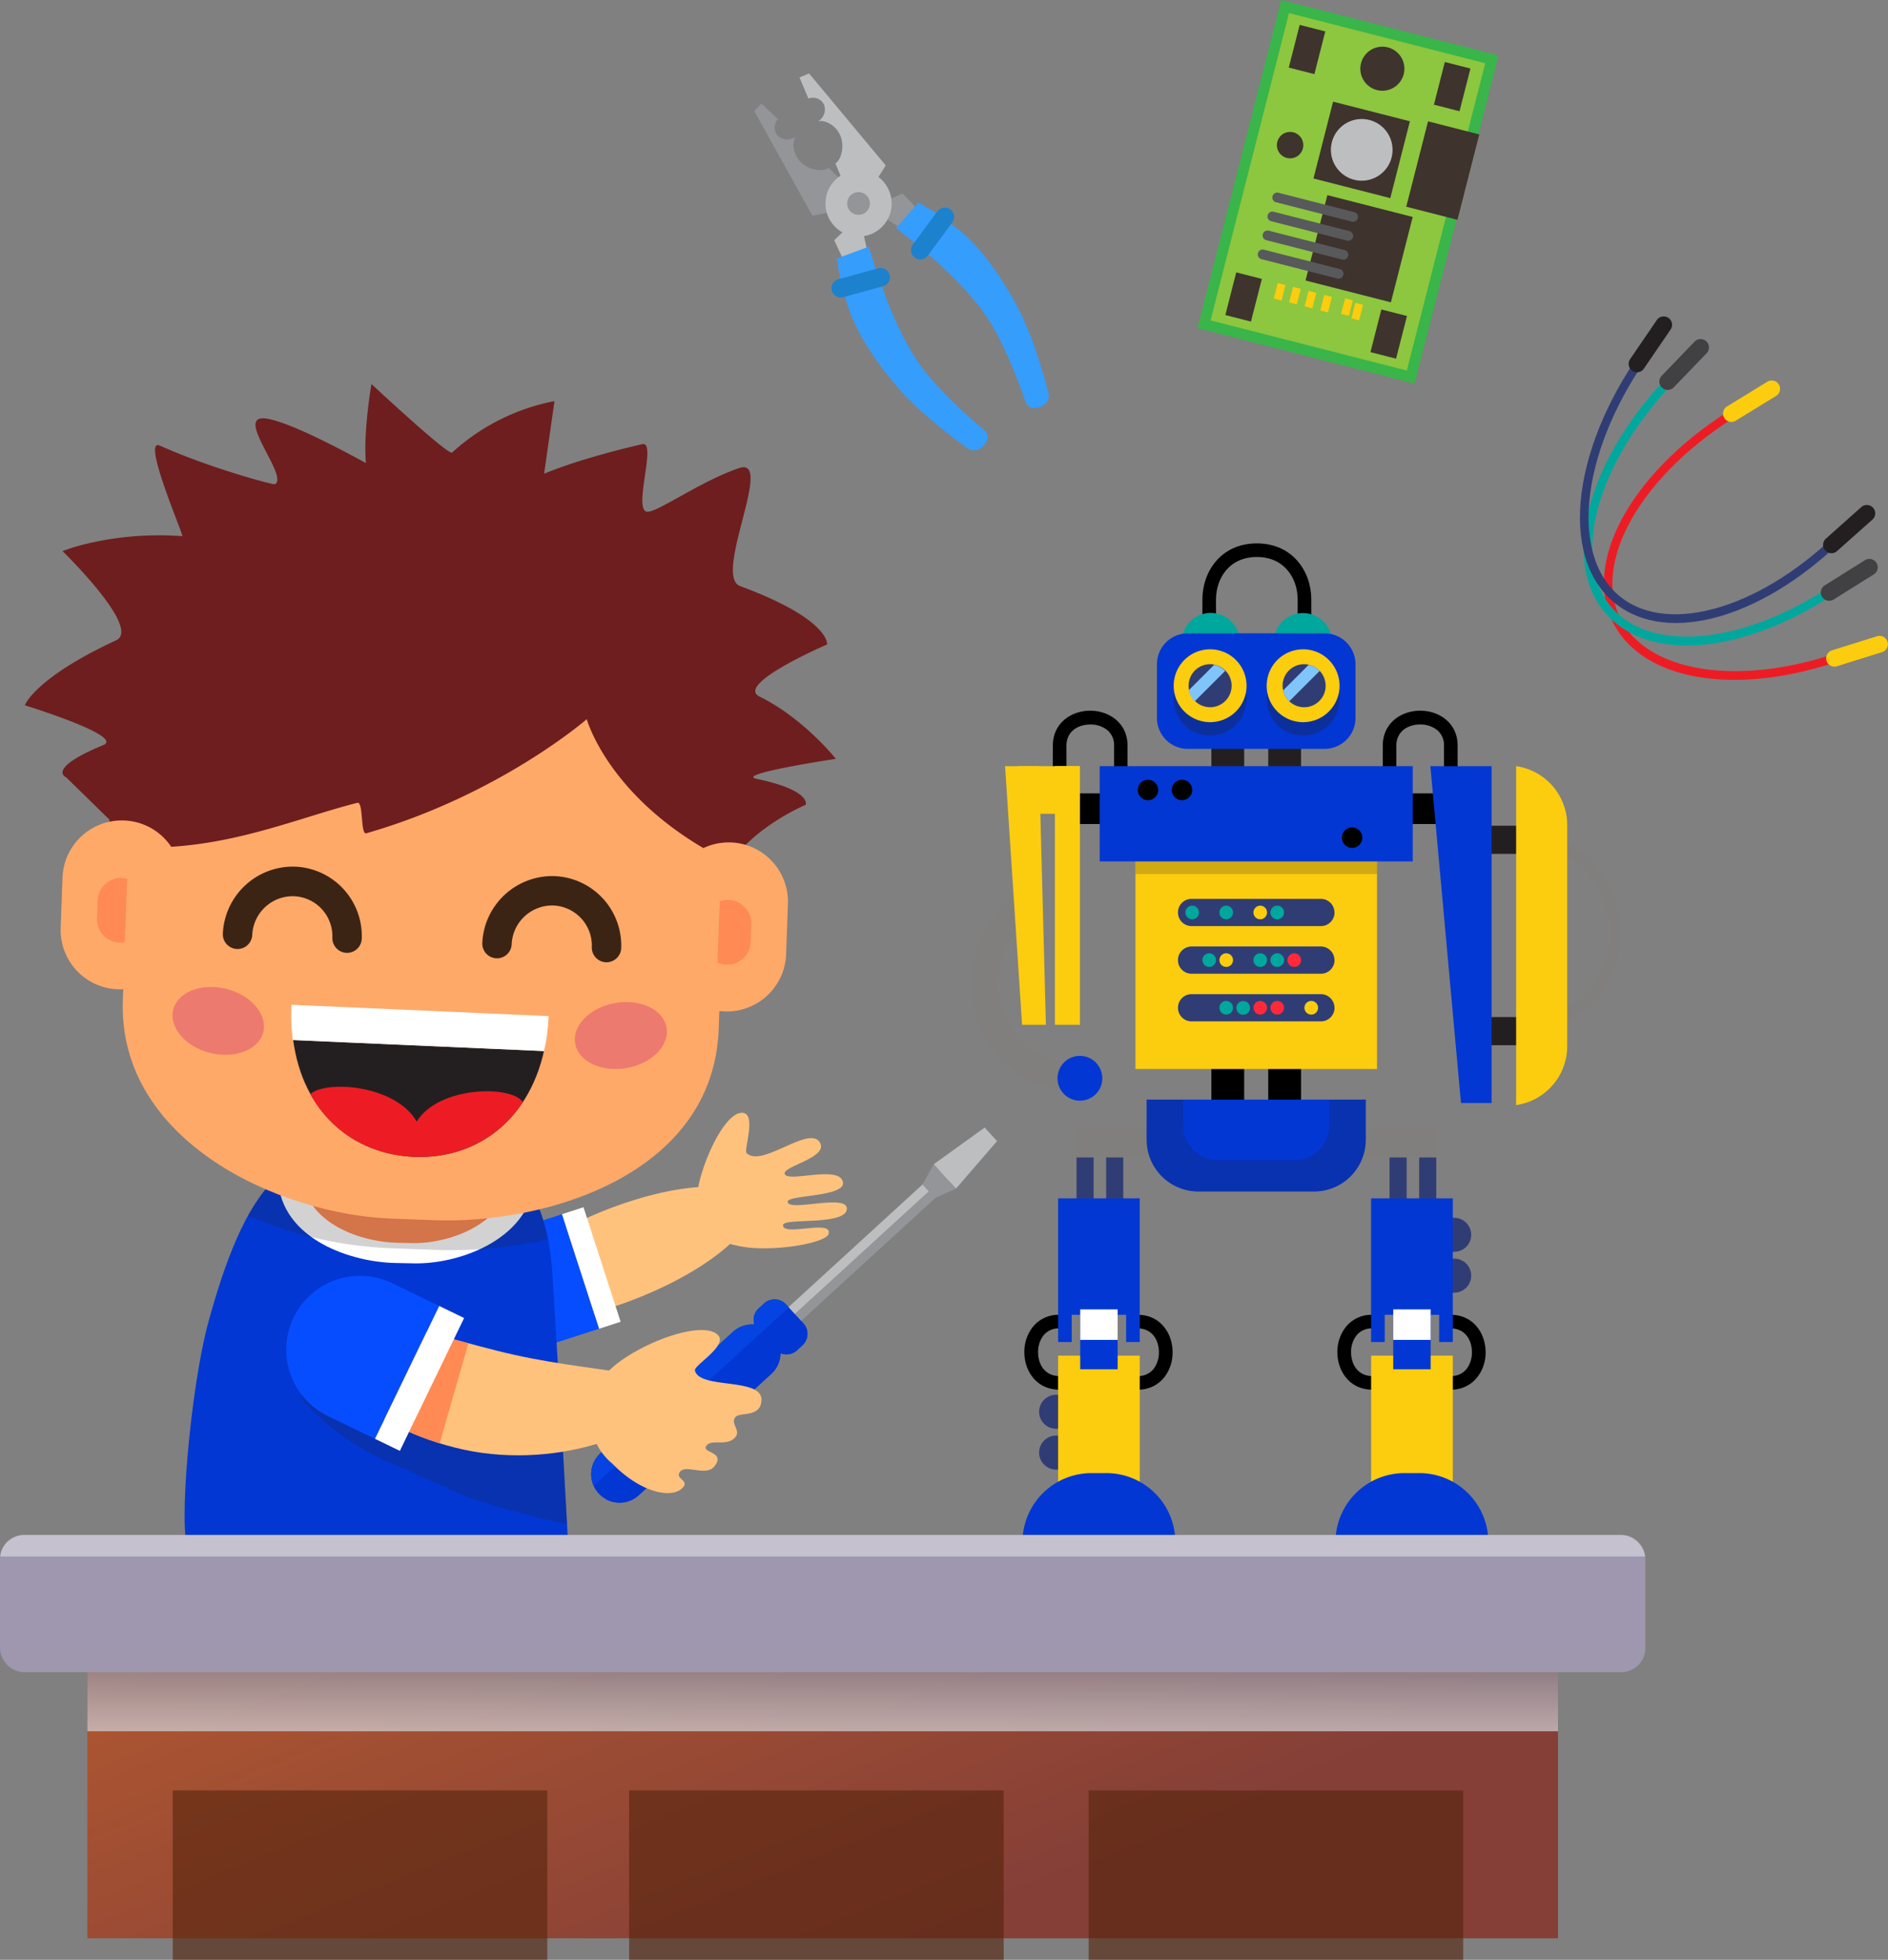<svg xmlns="http://www.w3.org/2000/svg" xmlns:xlink="http://www.w3.org/1999/xlink" viewBox="0 0 702.25 728.87"><rect x="0" y="0" width="702.25" height="728.87" fill="#808080" stroke="none"/><defs><linearGradient id="linear-gradient" x1="411.03" y1="929.53" x2="195.67" y2="394.03" gradientUnits="userSpaceOnUse"><stop offset="0.38" stop-color="#853f37"/><stop offset="0.84" stop-color="#ba5d2f"/></linearGradient><linearGradient id="linear-gradient-2" x1="306" y1="604.73" x2="306" y2="661.65" gradientUnits="userSpaceOnUse"><stop offset="0" stop-color="#63677d"/><stop offset="0.34" stop-color="#9c9eac"/><stop offset="0.79" stop-color="#e3e4e8"/><stop offset="1" stop-color="#fff"/></linearGradient></defs><title>robotBoy</title><g style="isolation:isolate"><g id="Layer_1" data-name="Layer 1"><g id="pliers"><polygon points="314.24 97.83 310.29 89.34 313.66 86.1 320.91 85.79 322.72 93.88 314.24 97.83" style="fill:#bcbec0"/><polygon points="342.15 78.69 335.67 71.94 331.43 73.92 328.52 80.57 335.41 85.18 342.15 78.69" style="fill:#939598"/><path d="M445.77,125.91l7.53-1.47-.68-6,3.11-6.6-3.9-3.74c-1.7,1.49-7,1.17-10.27-2s-3.34-7.94-1.93-9.7l0,0a5.15,5.15,0,0,1-6.66-.13,4.58,4.58,0,0,1,0-6.24l-6.12-5.85L424.17,87Z" transform="translate(-143.61 -45.69)" style="fill:#939598"/><path d="M473.06,107.2,469,113.69l-5.32-2.79-7.28.53-2.08-5c2-1,3.61-6.09,1.86-10.29s-6.19-6-8.35-5.29v0a5.15,5.15,0,0,0,2.28-6.26,4.58,4.58,0,0,0-5.82-2.24L441,74.51,444.55,73Z" transform="translate(-143.61 -45.69)" style="fill:#bcbec0"/><path d="M456,111.21a12.31,12.31,0,1,0,17.11,3.19A12.31,12.31,0,0,0,456,111.21Z" transform="translate(-143.61 -45.69)" style="fill:#bcbec0"/><path d="M460.55,117.87a4.23,4.23,0,1,0,5.89,1.1A4.25,4.25,0,0,0,460.55,117.87Z" transform="translate(-143.61 -45.69)" style="fill:#939598"/><path d="M525.09,195.34s-5-15.8-12.61-28.87c-8.07-13.88-25.67-27.86-25.67-27.86l8.51-10.74s12.41,5.24,26.55,31.6c7.15,13.32,11.81,32.77,11.81,32.77s.69,3-2.86,4.65C526.4,198.93,525.09,195.34,525.09,195.34Z" transform="translate(-143.61 -45.69)" style="fill:#359dfc"/><polygon points="341.47 91.28 333.27 84.78 341.68 75.28 349.64 80.08 341.47 91.28" style="fill:#359dfc"/><path d="M509.86,205.78s-12.93-10.38-22.38-22.17c-10-12.54-16.74-34-16.74-34l-13.08,4.05s.42,13.47,19.91,36.17c9.84,11.47,26.3,22.82,26.3,22.82s2.56,1.74,5.37-1C512.74,208.29,509.86,205.78,509.86,205.78Z" transform="translate(-143.61 -45.69)" style="fill:#359dfc"/><polygon points="326.24 101.72 323.12 91.74 311.23 96.16 312.84 105.31 326.24 101.72" style="fill:#359dfc"/><path d="M483.12,136.67a3.46,3.46,0,0,0,.73,4.84h0a3.46,3.46,0,0,0,4.84-.72l9.14-12.38a3.47,3.47,0,0,0-.73-4.84h0a3.45,3.45,0,0,0-4.84.73Z" transform="translate(-143.61 -45.69)" style="fill:#1d82ce"/><path d="M470.27,145.48a3.46,3.46,0,0,1,4.25,2.43h0a3.45,3.45,0,0,1-2.42,4.25l-14.84,4.06A3.45,3.45,0,0,1,453,153.8h0a3.45,3.45,0,0,1,2.42-4.25Z" transform="translate(-143.61 -45.69)" style="fill:#1d82ce"/></g><g id="wires"><path d="M795.12,197.12l-1.52-2.71c-19.29,10.8-35.06,25.11-44.41,40.28-9.56,15.51-11.57,30.58-5.65,42.44,11.5,23,49.43,28.14,90.21,12.18l-1.14-2.89c-38.61,15.11-75.7,10.52-86.28-10.68C735.1,253.27,756.54,218.73,795.12,197.12Z" transform="translate(-143.61 -45.69)" style="fill:#ed1c24"/><path d="M804.25,192.94a3.12,3.12,0,0,0,1-4.28h0a3.12,3.12,0,0,0-4.28-1l-15,9.2a3.11,3.11,0,0,0-1,4.28h0a3.11,3.11,0,0,0,4.27,1Z" transform="translate(-143.61 -45.69)" style="fill:#fccc0f"/><path d="M843.68,288.22a3.11,3.11,0,0,0,2-3.9h0a3.11,3.11,0,0,0-3.9-2L825,287.56a3.12,3.12,0,0,0-2,3.9h0a3.1,3.1,0,0,0,3.9,2Z" transform="translate(-143.61 -45.69)" style="fill:#fccc0f"/><path d="M770.61,183.41l-2.16-2.24c-15.93,15.32-27.59,33.14-32.81,50.18-5.34,17.42-3.48,32.51,5.24,42.49,16.93,19.37,54.93,14.76,90.36-11l-1.83-2.52c-33.55,24.36-70.6,29.28-86.19,11.44C726.69,252.88,738.72,214.06,770.61,183.41Z" transform="translate(-143.61 -45.69)" style="fill:#00a79d"/><path d="M778.39,177.06a3.11,3.11,0,0,0-.09-4.4h0a3.1,3.1,0,0,0-4.39.09l-12.22,12.69a3.09,3.09,0,0,0,.08,4.39h0a3.11,3.11,0,0,0,4.4-.08Z" transform="translate(-143.61 -45.69)" style="fill:#414042"/><path d="M840.57,259.31a3.1,3.1,0,0,0,1-4.28h0a3.1,3.1,0,0,0-4.28-1l-14.94,9.35a3.1,3.1,0,0,0-1,4.28h0a3.1,3.1,0,0,0,4.28,1Z" transform="translate(-143.61 -45.69)" style="fill:#414042"/><path d="M758.4,175.79l-2.5-1.85c-13.15,17.76-21.66,37.28-24,54.95-2.36,18.07,2,32.64,12.26,41,19.93,16.27,56.62,5.38,87.26-25.9l-2.22-2.18c-29,29.62-64.72,40.66-83.07,25.67C726.71,251.61,732.09,211.33,758.4,175.79Z" transform="translate(-143.61 -45.69)" style="fill:#303d74"/><path d="M765,168.22a3.11,3.11,0,0,0-.82-4.32h0a3.09,3.09,0,0,0-4.31.82l-9.94,14.55a3.11,3.11,0,0,0,.82,4.32h0a3.1,3.1,0,0,0,4.32-.81Z" transform="translate(-143.61 -45.69)" style="fill:#231f20"/><path d="M840.07,238.93a3.11,3.11,0,0,0,.25-4.39h0a3.11,3.11,0,0,0-4.39-.26L822.77,246a3.11,3.11,0,0,0-.26,4.39h0a3.1,3.1,0,0,0,4.39.26Z" transform="translate(-143.61 -45.69)" style="fill:#231f20"/></g><g id="motherboard"><rect x="583.98" y="77.34" width="121.97" height="79.37" transform="translate(228.34 667.27) rotate(-75.67)" style="fill:#8dc63f"/><path d="M623.05,50.55l73,18.66L666.88,183.5l-73-18.65,29.19-114.3Zm-2.88-4.86-1,3.87L590,163.86l-1,3.87,3.88,1,73,18.66,3.88,1,1-3.88L700,70.2l1-3.88-3.87-1L624,46.68l-3.87-1Z" transform="translate(-143.61 -45.69)" style="fill:#39b54a"/><rect x="675.52" y="72.97" width="16.38" height="9.83" transform="translate(295.35 675.33) rotate(-75.66)" style="fill:#3e332d"/><rect x="621.55" y="59.18" width="16.39" height="9.83" transform="translate(268.19 612.7) rotate(-75.67)" style="fill:#3e332d"/><rect x="652" y="165.04" width="16.38" height="9.83" transform="translate(188.47 721.83) rotate(-75.67)" style="fill:#3e332d"/><rect x="598.03" y="151.25" width="16.38" height="9.83" transform="translate(161.31 659.21) rotate(-75.68)" style="fill:#3e332d"/><rect x="663.86" y="99.3" width="32.77" height="19.66" transform="translate(262.54 695.51) rotate(-75.67)" style="fill:#3e332d"/><rect x="632.76" y="121.81" width="32.77" height="32.77" transform="translate(210.97 687.25) rotate(-75.67)" style="fill:#3e332d"/><path d="M649.85,69.23a8.19,8.19,0,1,0,10-5.91A8.19,8.19,0,0,0,649.85,69.23Z" transform="translate(-143.61 -45.69)" style="fill:#3e332d"/><path d="M616.92,118.69a1.82,1.82,0,0,0,1.31,2.22l28.22,7.21a1.82,1.82,0,0,0,2.22-1.32h0a1.82,1.82,0,0,0-1.32-2.21l-28.22-7.21a1.82,1.82,0,0,0-2.21,1.31Z" transform="translate(-143.61 -45.69)" style="fill:#58595b"/><path d="M615.12,125.75a1.81,1.81,0,0,0,1.31,2.21l28.22,7.21a1.82,1.82,0,0,0,2.22-1.31h0a1.83,1.83,0,0,0-1.32-2.22l-28.22-7.2a1.81,1.81,0,0,0-2.21,1.31Z" transform="translate(-143.61 -45.69)" style="fill:#58595b"/><path d="M613.31,132.81a1.82,1.82,0,0,0,1.32,2.21l28.22,7.21a1.82,1.82,0,0,0,2.22-1.32h0a1.82,1.82,0,0,0-1.32-2.21l-28.22-7.21a1.83,1.83,0,0,0-2.22,1.32Z" transform="translate(-143.61 -45.69)" style="fill:#58595b"/><path d="M611.51,139.86a1.82,1.82,0,0,0,1.32,2.22l28.22,7.2a1.82,1.82,0,0,0,2.21-1.31h0a1.82,1.82,0,0,0-1.31-2.22l-28.22-7.2a1.82,1.82,0,0,0-2.22,1.31Z" transform="translate(-143.61 -45.69)" style="fill:#58595b"/><rect x="635.33" y="86.68" width="29.49" height="29.49" transform="translate(247.32 660.49) rotate(-75.67)" style="fill:#3e332d"/><path d="M639,98.58a11.47,11.47,0,1,0,13.95-8.27A11.46,11.46,0,0,0,639,98.58Z" transform="translate(-143.61 -45.69)" style="fill:#bcbec0"/><path d="M628.22,100.91a4.91,4.91,0,1,1-3.54-6A4.91,4.91,0,0,1,628.22,100.91Z" transform="translate(-143.61 -45.69)" style="fill:#3e332d"/><rect x="645.42" y="160.07" width="5.96" height="2.98" transform="translate(187.61 704.02) rotate(-75.65)" style="fill:#fccc0f"/><rect x="639.65" y="158.6" width="5.96" height="2.98" transform="matrix(0.25, -0.97, 0.97, 0.25, 185.08, 697.53)" style="fill:#fccc0f"/><rect x="633.87" y="157.13" width="5.96" height="2.97" transform="translate(182.06 690.77) rotate(-75.68)" style="fill:#fccc0f"/><rect x="628.1" y="155.65" width="5.96" height="2.98" transform="translate(179.28 684.14) rotate(-75.7)" style="fill:#fccc0f"/><rect x="622.33" y="154.18" width="5.96" height="2.98" transform="translate(176.26 677.39) rotate(-75.69)" style="fill:#fccc0f"/><rect x="616.56" y="152.7" width="5.96" height="2.98" transform="translate(173.23 670.62) rotate(-75.67)" style="fill:#fccc0f"/></g><g id="boy"><path d="M631.35,297.38h-5.07v-28.8c0-7.58-4.75-15.74-15.18-15.74s-15.19,8.16-15.19,15.74v27.85h-5.06V268.58c0-10.33,6.95-20.8,20.25-20.8s20.25,10.47,20.25,20.8Z" transform="translate(-143.61 -45.69)"/><circle cx="540.89" cy="459.23" r="6.33" style="fill:#303d74"/><path d="M678.17,520.11a6.33,6.33,0,1,0,6.33-6.33A6.32,6.32,0,0,0,678.17,520.11Z" transform="translate(-143.61 -45.69)" style="fill:#303d74"/><circle cx="392.83" cy="525.04" r="6.33" style="fill:#303d74"/><circle cx="392.83" cy="540.23" r="6.33" style="fill:#303d74"/><rect x="516.85" y="422.88" width="6.36" height="65.82" style="fill:#303d74"/><rect x="527.87" y="422.88" width="6.36" height="65.82" style="fill:#303d74"/><path d="M654.05,562.51c-8.51,0-13-7-13-13.92a14.91,14.91,0,0,1,3.18-9.43,12.18,12.18,0,0,1,9.79-4.49v5.06a7.19,7.19,0,0,0-5.87,2.63,10,10,0,0,0-2,6.23c0,4.41,2.45,8.86,7.91,8.86Z" transform="translate(-143.61 -45.69)"/><path d="M683.23,562.51v-5.06a7.2,7.2,0,0,0,5.87-2.63,10,10,0,0,0,2-6.23c0-4.41-2.44-8.86-7.91-8.86v-5.06c8.52,0,13,7,13,13.92A14.87,14.87,0,0,1,693,558,12.18,12.18,0,0,1,683.23,562.51Z" transform="translate(-143.61 -45.69)"/><polygon points="509.99 445.67 509.99 499.11 515.05 499.11 515.05 488.98 535.3 488.98 535.3 499.11 540.37 499.11 540.37 445.67 509.99 445.67" style="fill:#0237d4"/><polygon points="509.99 504.17 509.99 551.97 515.05 551.97 535.3 551.97 540.37 551.97 540.37 504.17 509.99 504.17" style="fill:#fccc0f"/><rect x="518.22" y="484.04" width="13.92" height="25.19" style="fill:#0237d4"/><path d="M697.15,617.55a25.66,25.66,0,0,0-25.6-24H666a25.66,25.66,0,0,0-25.6,24Z" transform="translate(-143.61 -45.69)" style="fill:#0237d4"/><path d="M707.23,430.08v-4c24,0,35-17.34,35-33.44s-11-33.43-35-33.43v-4c26.8,0,39,19.4,39,37.43S734,430.08,707.23,430.08Z" transform="translate(-143.61 -45.69)" style="fill:#807f7d"/><path d="M546.87,451.71c-23.92,0-36.6-15-40.48-29.07-4.95-17.92,2.18-36.77,17.35-45.84l5.14,8.58c-11.33,6.77-16.61,21-12.85,34.6s15.29,21.73,30.84,21.73Z" transform="translate(-143.61 -45.69)" style="fill:#807f7d"/><path d="M639.05,283.81a10.84,10.84,0,0,0-21.63,0Z" transform="translate(-143.61 -45.69)" style="fill:#00a79d"/><path d="M604.77,283.81a10.83,10.83,0,0,0-21.62,0Z" transform="translate(-143.61 -45.69)" style="fill:#00a79d"/><rect x="400.42" y="422.88" width="6.36" height="65.82" style="fill:#303d74"/><rect x="411.44" y="422.88" width="6.36" height="65.82" style="fill:#303d74"/><rect x="400.19" y="419.09" width="134.14" height="11.39" style="fill:#807f7d"/><rect x="400.19" y="295.07" width="134.14" height="11.39"/><path d="M663,350.88h-5.06V323c0-8.52,7-13,13.92-13s13.92,4.45,13.92,13v20.09H680.7V323a7.17,7.17,0,0,0-2.63-5.87,10,10,0,0,0-6.23-2c-4.41,0-8.86,2.44-8.86,7.91Z" transform="translate(-143.61 -45.69)"/><path d="M563,343.13H558V323a7.2,7.2,0,0,0-2.63-5.87,10,10,0,0,0-6.23-2c-4.41,0-8.86,2.44-8.86,7.91v17.71h-5.06V323c0-8.52,7-13,13.92-13S563,314.52,563,323Z" transform="translate(-143.61 -45.69)"/><path d="M537.62,562.51c-8.51,0-13-7-13-13.92a14.91,14.91,0,0,1,3.18-9.43,12.19,12.19,0,0,1,9.79-4.49v5.06a7.16,7.16,0,0,0-5.86,2.63,10,10,0,0,0-2,6.23c0,4.41,2.44,8.86,7.9,8.86Z" transform="translate(-143.61 -45.69)"/><path d="M566.8,562.51v-5.06a7.2,7.2,0,0,0,5.87-2.63,10,10,0,0,0,2-6.23c0-4.41-2.44-8.86-7.91-8.86v-5.06c8.52,0,13,7,13,13.92A14.93,14.93,0,0,1,576.6,558,12.2,12.2,0,0,1,566.8,562.51Z" transform="translate(-143.61 -45.69)"/><rect x="450.58" y="259.91" width="12.2" height="52.87" style="fill:#231f20"/><rect x="471.73" y="259.91" width="12.2" height="52.87" style="fill:#231f20"/><rect x="450.58" y="387.09" width="12.2" height="32.62"/><rect x="471.73" y="387.09" width="12.2" height="32.62"/><path d="M441.81,236.06h50.9a11,11,0,0,1,11,11v20a11,11,0,0,1-11,11h-50.9a11,11,0,0,1-11-11V247A11,11,0,0,1,441.81,236.06Z" style="fill:#0237d4"/><path d="M636.31,282.24a10.48,10.48,0,0,1,10.48,10.48v20a10.48,10.48,0,0,1-10.48,10.48h-50.9a10.48,10.48,0,0,1-10.47-10.48v-20a10.48,10.48,0,0,1,10.47-10.48Zm0-1h-50.9a11.49,11.49,0,0,0-11.47,11.48v20a11.49,11.49,0,0,0,11.47,11.48h50.9a11.49,11.49,0,0,0,11.48-11.48v-20a11.49,11.49,0,0,0-11.48-11.48Z" transform="translate(-143.61 -45.69)" style="fill:#0237d4"/><path d="M607.27,305.72a13.55,13.55,0,1,1-13.55-13.55A13.55,13.55,0,0,1,607.27,305.72Z" transform="translate(-143.61 -45.69)" style="fill:#231f20;opacity:0.3;mix-blend-mode:multiply"/><path d="M641.86,305.72a13.55,13.55,0,1,1-13.55-13.55A13.55,13.55,0,0,1,641.86,305.72Z" transform="translate(-143.61 -45.69)" style="fill:#231f20;opacity:0.3;mix-blend-mode:multiply"/><path d="M607.27,300.72a13.55,13.55,0,1,1-13.55-13.55A13.55,13.55,0,0,1,607.27,300.72Z" transform="translate(-143.61 -45.69)" style="fill:#fccc0f"/><path d="M641.86,300.72a13.55,13.55,0,1,1-13.55-13.55A13.55,13.55,0,0,1,641.86,300.72Z" transform="translate(-143.61 -45.69)" style="fill:#fccc0f"/><path d="M636.55,299.29a8,8,0,0,0-.75-2.23,8.19,8.19,0,0,0-1.33-1.86,7.93,7.93,0,0,0-4.06-2.29,7.65,7.65,0,0,0-1.73-.2,8,8,0,0,0-8,8,7.65,7.65,0,0,0,.2,1.73,7.93,7.93,0,0,0,2.29,4.06,8.51,8.51,0,0,0,1.86,1.33,8,8,0,0,0,2.23.75,8.35,8.35,0,0,0,1.43.14,8,8,0,0,0,8-8A7.46,7.46,0,0,0,636.55,299.29Z" transform="translate(-143.61 -45.69)" style="fill:#303d74"/><path d="M630.41,292.91l-9.54,9.54a7.93,7.93,0,0,0,2.29,4.06l11.31-11.31A7.93,7.93,0,0,0,630.41,292.91Z" transform="translate(-143.61 -45.69)" style="fill:#80c5f9"/><rect x="543.42" y="307.09" width="31.9" height="10.47" style="fill:#231f20"/><rect x="543.42" y="378.25" width="31.9" height="10.47" style="fill:#231f20"/><path d="M707.54,330.63V456.68a22.13,22.13,0,0,0,19-21.9V352.53A22.13,22.13,0,0,0,707.54,330.63Z" transform="translate(-143.61 -45.69)" style="fill:#fccc0f"/><polygon points="554.81 284.94 532.03 284.94 543.42 410.23 554.81 410.23 554.81 284.94" style="fill:#0237d4"/><polygon points="389.03 381.12 380.17 381.12 373.84 284.94 386.5 284.94 389.03 381.12" style="fill:#fccc0f"/><rect x="392.36" y="284.94" width="9.33" height="96.18" style="fill:#fccc0f"/><rect x="378.91" y="284.94" width="22.78" height="17.72" style="fill:#fccc0f"/><polygon points="393.57 445.67 393.57 499.11 398.63 499.11 398.63 488.98 418.88 488.98 418.88 499.11 423.94 499.11 423.94 445.67 393.57 445.67" style="fill:#0237d4"/><polygon points="393.57 504.17 393.57 551.97 398.63 551.97 418.88 551.97 423.94 551.97 423.94 504.17 393.57 504.17" style="fill:#fccc0f"/><rect x="401.79" y="484.04" width="13.92" height="25.19" style="fill:#0237d4"/><path d="M580.72,617.55a25.65,25.65,0,0,0-25.59-24h-5.54a25.66,25.66,0,0,0-25.6,24Z" transform="translate(-143.61 -45.69)" style="fill:#0237d4"/><rect x="422.33" y="317.85" width="89.85" height="79.73" style="fill:#fccc0f"/><rect x="422.33" y="317.94" width="89.85" height="7.11" style="fill:#231f20;opacity:0.2;mix-blend-mode:multiply"/><rect x="409.04" y="284.94" width="116.43" height="35.43" style="fill:#0237d4"/><path d="M570.11,454.65v14.92a19.25,19.25,0,0,0,19.25,19.25h43a19.25,19.25,0,0,0,19.25-19.25V454.65Z" transform="translate(-143.61 -45.69)" style="fill:#0237d4"/><path d="M640,420.48a5.06,5.06,0,0,1-5.06,5.06H586.82a5.05,5.05,0,0,1-5.06-5.06h0a5.06,5.06,0,0,1,5.06-5.06h48.09a5.07,5.07,0,0,1,5.06,5.06Z" transform="translate(-143.61 -45.69)" style="fill:#303d74"/><path d="M640,402.77a5.07,5.07,0,0,1-5.06,5.06H586.82a5.06,5.06,0,0,1-5.06-5.06h0a5.06,5.06,0,0,1,5.06-5.07h48.09a5.07,5.07,0,0,1,5.06,5.07Z" transform="translate(-143.61 -45.69)" style="fill:#303d74"/><path d="M640,385.05a5.07,5.07,0,0,1-5.06,5.06H586.82a5.06,5.06,0,0,1-5.06-5.06h0a5.05,5.05,0,0,1,5.06-5.06h48.09a5.06,5.06,0,0,1,5.06,5.06Z" transform="translate(-143.61 -45.69)" style="fill:#303d74"/><path d="M595.91,402.77a2.53,2.53,0,1,1-2.53-2.54A2.53,2.53,0,0,1,595.91,402.77Z" transform="translate(-143.61 -45.69)" style="fill:#00a79d"/><path d="M602.24,402.77a2.53,2.53,0,1,1-2.53-2.54A2.54,2.54,0,0,1,602.24,402.77Z" transform="translate(-143.61 -45.69)" style="fill:#fccc0f"/><path d="M614.89,402.77a2.53,2.53,0,1,1-2.53-2.54A2.53,2.53,0,0,1,614.89,402.77Z" transform="translate(-143.61 -45.69)" style="fill:#00a79d"/><path d="M621.22,402.77a2.53,2.53,0,1,1-2.53-2.54A2.53,2.53,0,0,1,621.22,402.77Z" transform="translate(-143.61 -45.69)" style="fill:#00a79d"/><path d="M627.55,402.77a2.53,2.53,0,1,1-2.53-2.54A2.53,2.53,0,0,1,627.55,402.77Z" transform="translate(-143.61 -45.69)" style="fill:#ff2939"/><path d="M589.58,385.05a2.53,2.53,0,1,1-2.53-2.53A2.53,2.53,0,0,1,589.58,385.05Z" transform="translate(-143.61 -45.69)" style="fill:#00a79d"/><path d="M602.24,385.05a2.53,2.53,0,1,1-2.53-2.53A2.53,2.53,0,0,1,602.24,385.05Z" transform="translate(-143.61 -45.69)" style="fill:#00a79d"/><path d="M614.89,385.05a2.53,2.53,0,1,1-2.53-2.53A2.53,2.53,0,0,1,614.89,385.05Z" transform="translate(-143.61 -45.69)" style="fill:#fccc0f"/><path d="M621.22,385.05a2.53,2.53,0,1,1-2.53-2.53A2.53,2.53,0,0,1,621.22,385.05Z" transform="translate(-143.61 -45.69)" style="fill:#00a79d"/><path d="M602.24,420.48a2.53,2.53,0,1,1-2.53-2.53A2.53,2.53,0,0,1,602.24,420.48Z" transform="translate(-143.61 -45.69)" style="fill:#00a79d"/><path d="M608.57,420.48A2.54,2.54,0,1,1,606,418,2.54,2.54,0,0,1,608.57,420.48Z" transform="translate(-143.61 -45.69)" style="fill:#00a79d"/><path d="M614.89,420.48a2.53,2.53,0,1,1-2.53-2.53A2.53,2.53,0,0,1,614.89,420.48Z" transform="translate(-143.61 -45.69)" style="fill:#ff2939"/><path d="M621.22,420.48a2.53,2.53,0,1,1-2.53-2.53A2.53,2.53,0,0,1,621.22,420.48Z" transform="translate(-143.61 -45.69)" style="fill:#ff2939"/><path d="M633.88,420.48a2.54,2.54,0,1,1-2.53-2.53A2.53,2.53,0,0,1,633.88,420.48Z" transform="translate(-143.61 -45.69)" style="fill:#fccc0f"/><path d="M574.4,339.49a3.8,3.8,0,1,1-3.8-3.8A3.8,3.8,0,0,1,574.4,339.49Z" transform="translate(-143.61 -45.69)"/><path d="M587.05,339.49a3.8,3.8,0,1,1-3.79-3.8A3.8,3.8,0,0,1,587.05,339.49Z" transform="translate(-143.61 -45.69)"/><path d="M650.33,357.21a3.8,3.8,0,1,1-3.8-3.8A3.8,3.8,0,0,1,650.33,357.21Z" transform="translate(-143.61 -45.69)"/><path d="M545.29,454a7.33,7.33,0,1,1,7.33-7.32A7.33,7.33,0,0,1,545.29,454Z" transform="translate(-143.61 -45.69)" style="fill:#0237d4"/><path d="M545.29,440.38a6.33,6.33,0,1,1-6.33,6.33,6.32,6.32,0,0,1,6.33-6.33Zm0-2a8.33,8.33,0,1,0,8.33,8.33,8.34,8.34,0,0,0-8.33-8.33Z" transform="translate(-143.61 -45.69)" style="fill:#0237d4"/><path d="M601.59,299.29a8,8,0,0,0-.75-2.23,7.89,7.89,0,0,0-1.33-1.86h0a7.93,7.93,0,0,0-4.06-2.29,7.58,7.58,0,0,0-1.73-.2,8,8,0,0,0-8,8,7.64,7.64,0,0,0,.19,1.73,8,8,0,0,0,2.29,4.06h0a8.51,8.51,0,0,0,1.86,1.33,8,8,0,0,0,2.23.75,8.45,8.45,0,0,0,1.43.14,8,8,0,0,0,8-8A7.46,7.46,0,0,0,601.59,299.29Z" transform="translate(-143.61 -45.69)" style="fill:#303d74"/><path d="M326.33,531.44c3.55,8.93,28,7.54,54.69-3.09s45.35-26.51,41.78-35.43-28.05-7.54-54.69,3.1S322.76,522.52,326.33,531.44Z" transform="translate(-143.61 -45.69)" style="fill:#ffc27d"/><path d="M366.47,539.85l-15.09,4.89a22.39,22.39,0,0,1-13.82-42.59l15.09-4.89Z" transform="translate(-143.61 -45.69)" style="fill:#064dff"/><rect x="359.35" y="494.87" width="8.39" height="44.78" transform="translate(-285.45 91.7) rotate(-17.97)" style="fill:#fff"/><path d="M451.79,504.61c1.71-5.65-17.3,1.19-16.92-3.34.22-2.73,23.18.32,23.72-5.9.53-6-22.06,1.28-22-2.78.07-2.57,21.86-1.69,20.54-7.36-1.5-6.45-21.27.68-21.66-3.15-.28-2.68,16-5.89,13.2-11.29-3.69-7.15-21.77,9.47-27.37,3.71-1.12-1.15,4-15.11-1.8-14.95-7,.21-15.69,20.82-16.47,29.92a16.59,16.59,0,0,0,.56,5.77,17.69,17.69,0,0,0,.46,2,16.7,16.7,0,0,0,13.39,11.61C428.39,511.79,450.68,508.31,451.79,504.61Z" transform="translate(-143.61 -45.69)" style="fill:#ffc27d"/><path d="M213.84,622.53c-4.2-6.49.65-60.82,7.24-85,16-58.66,32-64,62.93-67.44l2.14-.24c30.9-3.45,59.94,1.68,62.93,49.71,3.16,50.56,6,102.95,6,102.95s-13.85,15.7-33.6,21.26C287.35,653.39,233.68,653.14,213.84,622.53Z" transform="translate(-143.61 -45.69)" style="fill:#0237d4"/><path d="M354.53,612.51c-.4-7.14-1-17.68-1.7-30.16-13.32.06-26.35-4.58-38.47-10.9-9.89-7.23-19.74-14.5-30.47-19.47a7.73,7.73,0,0,0-1.34-.49c-4.27-2.62-8.82-4.67-13.92-4.73-7.2-.07-11.58,5.33-12,11.35a7.67,7.67,0,0,0,.86,9.77,96.49,96.49,0,0,0,37,24.17l.57.31A115.2,115.2,0,0,0,309,598.51c7.66,4.15,16.8,6.67,23.34,8.54C339.48,609.07,347,611,354.53,612.51Z" transform="translate(-143.61 -45.69)" style="fill:#231f20;opacity:0.2;mix-blend-mode:multiply"/><path d="M343.45,435.52l-1,47.61c-.48,22.57-27,32.79-44.95,32.41l-6.9-.14c-18-.38-44.06-10-43.57-33.11l1-48.77Z" transform="translate(-143.61 -45.69)" style="fill:#fff"/><path d="M334.42,442.86l-.81,38.76C333.22,500,311.67,508.3,297,508l-5.61-.12c-14.64-.31-35.86-8.11-35.47-26.95l.84-39.69Z" transform="translate(-143.61 -45.69)" style="fill:#ff8a54"/><path d="M286.15,469.87l-2.14.24c-21.65,2.42-36,5.76-48.15,27.71A149.67,149.67,0,0,0,288,509.89l17.91.65a162.92,162.92,0,0,0,41.55-4C340.29,470.62,314,466.76,286.15,469.87Z" transform="translate(-143.61 -45.69)" style="fill:#231f20;opacity:0.2;mix-blend-mode:multiply"/><path d="M193.31,307l-4,110.69c-1.9,52.44,58.22,79.69,100,81.21l16,.59C347.18,501,409,482.22,410.93,428.42l4.12-113.36Z" transform="translate(-143.61 -45.69)" style="fill:#ffa969"/><path d="M272.71,400.06h-.2a5.47,5.47,0,0,1-5.27-5.66A14.9,14.9,0,0,0,252.88,379a15.11,15.11,0,0,0-15.45,14.42,5.47,5.47,0,0,1-10.93-.52A26.09,26.09,0,0,1,253.27,368a25.85,25.85,0,0,1,24.9,26.78A5.47,5.47,0,0,1,272.71,400.06Z" transform="translate(-143.61 -45.69)" style="fill:#3c2415"/><path d="M369.17,403.56H369a5.46,5.46,0,0,1-5.26-5.66,14.93,14.93,0,0,0-14.37-15.45,15.1,15.1,0,0,0-15.44,14.43,5.47,5.47,0,1,1-10.93-.53,26.09,26.09,0,0,1,26.77-24.83,25.85,25.85,0,0,1,24.9,26.78A5.47,5.47,0,0,1,369.17,403.56Z" transform="translate(-143.61 -45.69)" style="fill:#3c2415"/><path d="M241.53,429.56c-1.65,6.58-10.48,10-19.73,7.73s-15.4-9.53-13.75-16.12,10.48-10,19.72-7.72S243.17,423,241.53,429.56Z" transform="translate(-143.61 -45.69)" style="fill:#ed7a6e"/><path d="M357.55,433.78c1.16,6.68,9.72,10.77,19.1,9.14s16.06-8.39,14.89-15.08-9.72-10.77-19.11-9.13S356.38,427.09,357.55,433.78Z" transform="translate(-143.61 -45.69)" style="fill:#ed7a6e"/><path d="M425,335.34c-8.31-1.74,29.5-7.43,29.5-7.43s-11.84-15-28.39-23.18c-9.25-4.58,25.16-19.37,25.16-19.37s1.14-9.33-32.37-21.7c-10.23-3.77,13-48.45-.41-43.88-14,4.78-29.19,15.71-33.76,16.22-6.29.7,3.51-26.43-2.22-25.13-11.14,2.55-26,6.63-36.52,11l3.86-27A78.48,78.48,0,0,0,311.78,214c-1.34,1.25-30-25.48-30-25.48s-3.09,17.53-2.06,29.4c-10.71-5.89-28.43-15.12-36.78-16.52-13.11-2.2,8.47,21.61,2.87,24.39h0c-.71.19-23.71-5.86-42.76-14.38-6.95-3.12,8.87,33.21,8.38,33.68h0c-26.44-1.89-44.56,5.56-44.56,5.56s29.55,28.73,19.94,33.17C156.26,298,152.86,308,152.86,308s37.26,11.46,29.17,14.79c-21.53,8.88-13.81,12-13.81,12l16.1,15.73c-.18,5.68-.27,9.5-.17,9.51,37.81,4.39,66.42-9.18,92.37-15.77,2.35-.6,1.09,12,3.34,11.33,49.51-14.19,82-42.43,82-42.43s9.18,33.52,57.61,55.27c.25.11.52-3,.76-7.79C430,350.53,443.3,345,443.3,345S445.53,339.63,425,335.34Z" transform="translate(-143.61 -45.69)" style="fill:#6e1e1e"/><path d="M210.26,392.37a22,22,0,0,1-22.84,21.24h0a22.06,22.06,0,0,1-21.24-22.84l.68-18.7a22.06,22.06,0,0,1,22.85-21.24h0A22.06,22.06,0,0,1,211,373.67Z" transform="translate(-143.61 -45.69)" style="fill:#ffa969"/><path d="M391.94,399a22.05,22.05,0,0,0,21.24,22.85h0A22.06,22.06,0,0,0,436,400.58l.68-18.7A22.06,22.06,0,0,0,415.46,359h0a22.06,22.06,0,0,0-22.84,21.24Z" transform="translate(-143.61 -45.69)" style="fill:#ffa969"/><path d="M190.93,372.52a8.79,8.79,0,0,0-2-.32,8.69,8.69,0,0,0-9,8.37l-.24,6.68a8.68,8.68,0,0,0,8.36,9,8.4,8.4,0,0,0,2-.17Z" transform="translate(-143.61 -45.69)" style="fill:#ff8a54"/><path d="M414.68,380.41a8.62,8.62,0,0,0-3.37.54l-.82,22.71a8.52,8.52,0,0,0,3.32.79,8.68,8.68,0,0,0,9-8.37l.25-6.68A8.68,8.68,0,0,0,414.68,380.41Z" transform="translate(-143.61 -45.69)" style="fill:#ff8a54"/><path d="M346,436.6l-93.34-4.12c3.58,26.86,22,42.43,44.84,43.44C322,477,343,460.82,347.07,430.29Q346.62,433.54,346,436.6Z" transform="translate(-143.61 -45.69)" style="fill:#231f20"/><path d="M252,419.37v.25c0,.94-.07,1.88-.07,2.8,0,.25,0,.5,0,.75,0,.91,0,1.8.06,2.68,0,.14,0,.28,0,.42,0,1,.11,2,.19,3,0,0,0,.1,0,.14.09,1.05.2,2.07.34,3.09v0L346,436.6q.68-3.06,1.12-6.31l0-.2c.12-1,.23-2,.32-3,0-.14,0-.27.05-.41.08-1,.15-2.05.2-3.09Z" transform="translate(-143.61 -45.69)" style="fill:#fff"/><path d="M297.44,475.91c16.52.74,31.42-6.33,40.65-20.31-4.19-6.47-31.43-6-39.49,7.23-7.72-13.68-33.84-15.53-39.57-10.22C267,467,281.12,475.2,297.44,475.91Z" transform="translate(-143.61 -45.69)" style="fill:#ed1c24"/><rect x="423.3" y="500.52" width="98.22" height="6.82" transform="translate(-359.92 405.51) rotate(-42.47)" style="fill:#bcbec0"/><rect x="425.48" y="513.16" width="75.03" height="3.41" transform="translate(-369.77 402.06) rotate(-42.47)" style="fill:#939598"/><path d="M427.79,530.45l-2,1.84a5.8,5.8,0,0,0-1.61,6,10.57,10.57,0,0,0-7.95,2.73l-49.31,45.14a10.57,10.57,0,0,0,14.28,15.6l49.31-45.14a10.55,10.55,0,0,0,3.42-7.68,5.79,5.79,0,0,0,6.14-1.07l2-1.84a5.81,5.81,0,0,0,.36-8.2l-6.45-7A5.8,5.8,0,0,0,427.79,530.45Z" transform="translate(-143.61 -45.69)" style="fill:#0237d4"/><polygon points="355.59 442.05 370.86 424.38 366.25 419.35 347.3 432.99 355.59 442.05" style="fill:#bcbec0"/><polygon points="355.59 442.05 347.71 445.56 343.11 440.53 347.3 432.99 355.59 442.05" style="fill:#939598"/><path d="M381.19,601.78l49.31-45.14a10.55,10.55,0,0,0,3.42-7.68,5.79,5.79,0,0,0,6.14-1.07l2-1.84a5.81,5.81,0,0,0,.36-8.2l-.85-.92-72.5,66.37A10.56,10.56,0,0,0,381.19,601.78Z" transform="translate(-143.61 -45.69)" style="fill:#0237d4"/><path d="M436,530.81a5.8,5.8,0,0,0-8.19-.36l-2,1.84a5.8,5.8,0,0,0-1.61,6,10.57,10.57,0,0,0-7.95,2.73l-49.31,45.14a10.57,10.57,0,0,0-2.49,12.14L437,531.9Z" transform="translate(-143.61 -45.69)" style="fill:#0544e2"/><path d="M266.88,542.38c-3.11,12.17,9.58,32.39,45.89,41.66s74.2-5.66,77.31-17.82-25.49-9-61.79-18.23S270,530.21,266.88,542.38Z" transform="translate(-143.61 -45.69)" style="fill:#ffc27d"/><path d="M396.84,599.59c4.19-3.29-2.34-3.66-.37-6.45,2.11-3,9.57,1.66,12.67-1.9,4.71-5.41-4.11-5.23-3-7.51,1.55-3.05,6.81-.28,10.15-2.76,3.87-2.89-1.39-5.7.89-8.27,1.79-2,9.26.32,9.66-6.15.55-8.79-23.16-4-24.75-11.18-.46-2.08,14.26-10.21,7.48-14-8.22-4.52-34.64,6.76-41.68,16.69a21.6,21.6,0,0,0-3.25,7,21.36,21.36,0,0,0-.81,2.57,22.25,22.25,0,0,0,7.53,22.38C381.92,600.84,392.79,602.78,396.84,599.59Z" transform="translate(-143.61 -45.69)" style="fill:#ffc27d"/><path d="M281.08,569.69c6.37,4.87,15,9.35,26.06,12.76l10.7-37.2c-7.63-2-14.49-3.92-20.53-5.44Z" transform="translate(-143.61 -45.69)" style="fill:#ff8a54"/><path d="M283.08,580.8l-17.5-8.47a27.44,27.44,0,0,1,23.89-49.41l17.5,8.47Z" transform="translate(-143.61 -45.69)" style="fill:#064dff"/><polygon points="172.63 490.18 148.73 539.59 139.48 535.11 163.37 485.7 172.63 490.18" style="fill:#fff"/><rect x="32.5" y="615.87" width="547" height="105" style="fill:url(#linear-gradient)"/><rect x="32.5" y="606.87" width="547" height="37" style="opacity:0.7;mix-blend-mode:multiply;fill:url(#linear-gradient-2)"/><rect y="570.87" width="612" height="51" rx="9" style="fill:#9f97af"/><rect x="64.25" y="665.87" width="139.32" height="63" style="fill:#56230d;opacity:0.6"/><rect x="234.01" y="665.87" width="139.32" height="63" style="fill:#56230d;opacity:0.6"/><rect x="404.93" y="665.87" width="139.32" height="63" style="fill:#56230d;opacity:0.6"/><path d="M595.26,292.91l-9.54,9.54a7.93,7.93,0,0,0,2.29,4.06l11.31-11.31A7.93,7.93,0,0,0,595.26,292.91Z" transform="translate(-143.61 -45.69)" style="fill:#80c5f9"/><path d="M143.67,659.55a9,9,0,0,0,8.94,8h594a9,9,0,0,0,8.94-8Z" transform="translate(-143.61 -45.69)" style="fill:#9f97af;opacity:0.7;mix-blend-mode:multiply"/><path d="M638,454.65v9.64a12.82,12.82,0,0,1-12.81,12.82H596.55a12.82,12.82,0,0,1-12.81-12.82v-9.64H570.11v14.92a19.25,19.25,0,0,0,19.25,19.25h43a19.25,19.25,0,0,0,19.25-19.25V454.65Z" transform="translate(-143.61 -45.69)" style="fill:#231f20;opacity:0.2;mix-blend-mode:multiply"/><rect x="518.22" y="486.97" width="13.92" height="11.34" style="fill:#fff;mix-blend-mode:overlay"/><rect x="401.79" y="486.97" width="13.92" height="11.34" style="fill:#fff;mix-blend-mode:overlay"/><path d="M755.55,624.55a9,9,0,0,0-8.94-8h-594a9,9,0,0,0-8.94,8Z" transform="translate(-143.61 -45.69)" style="fill:#fff;opacity:0.4;mix-blend-mode:overlay"/></g></g></g></svg>